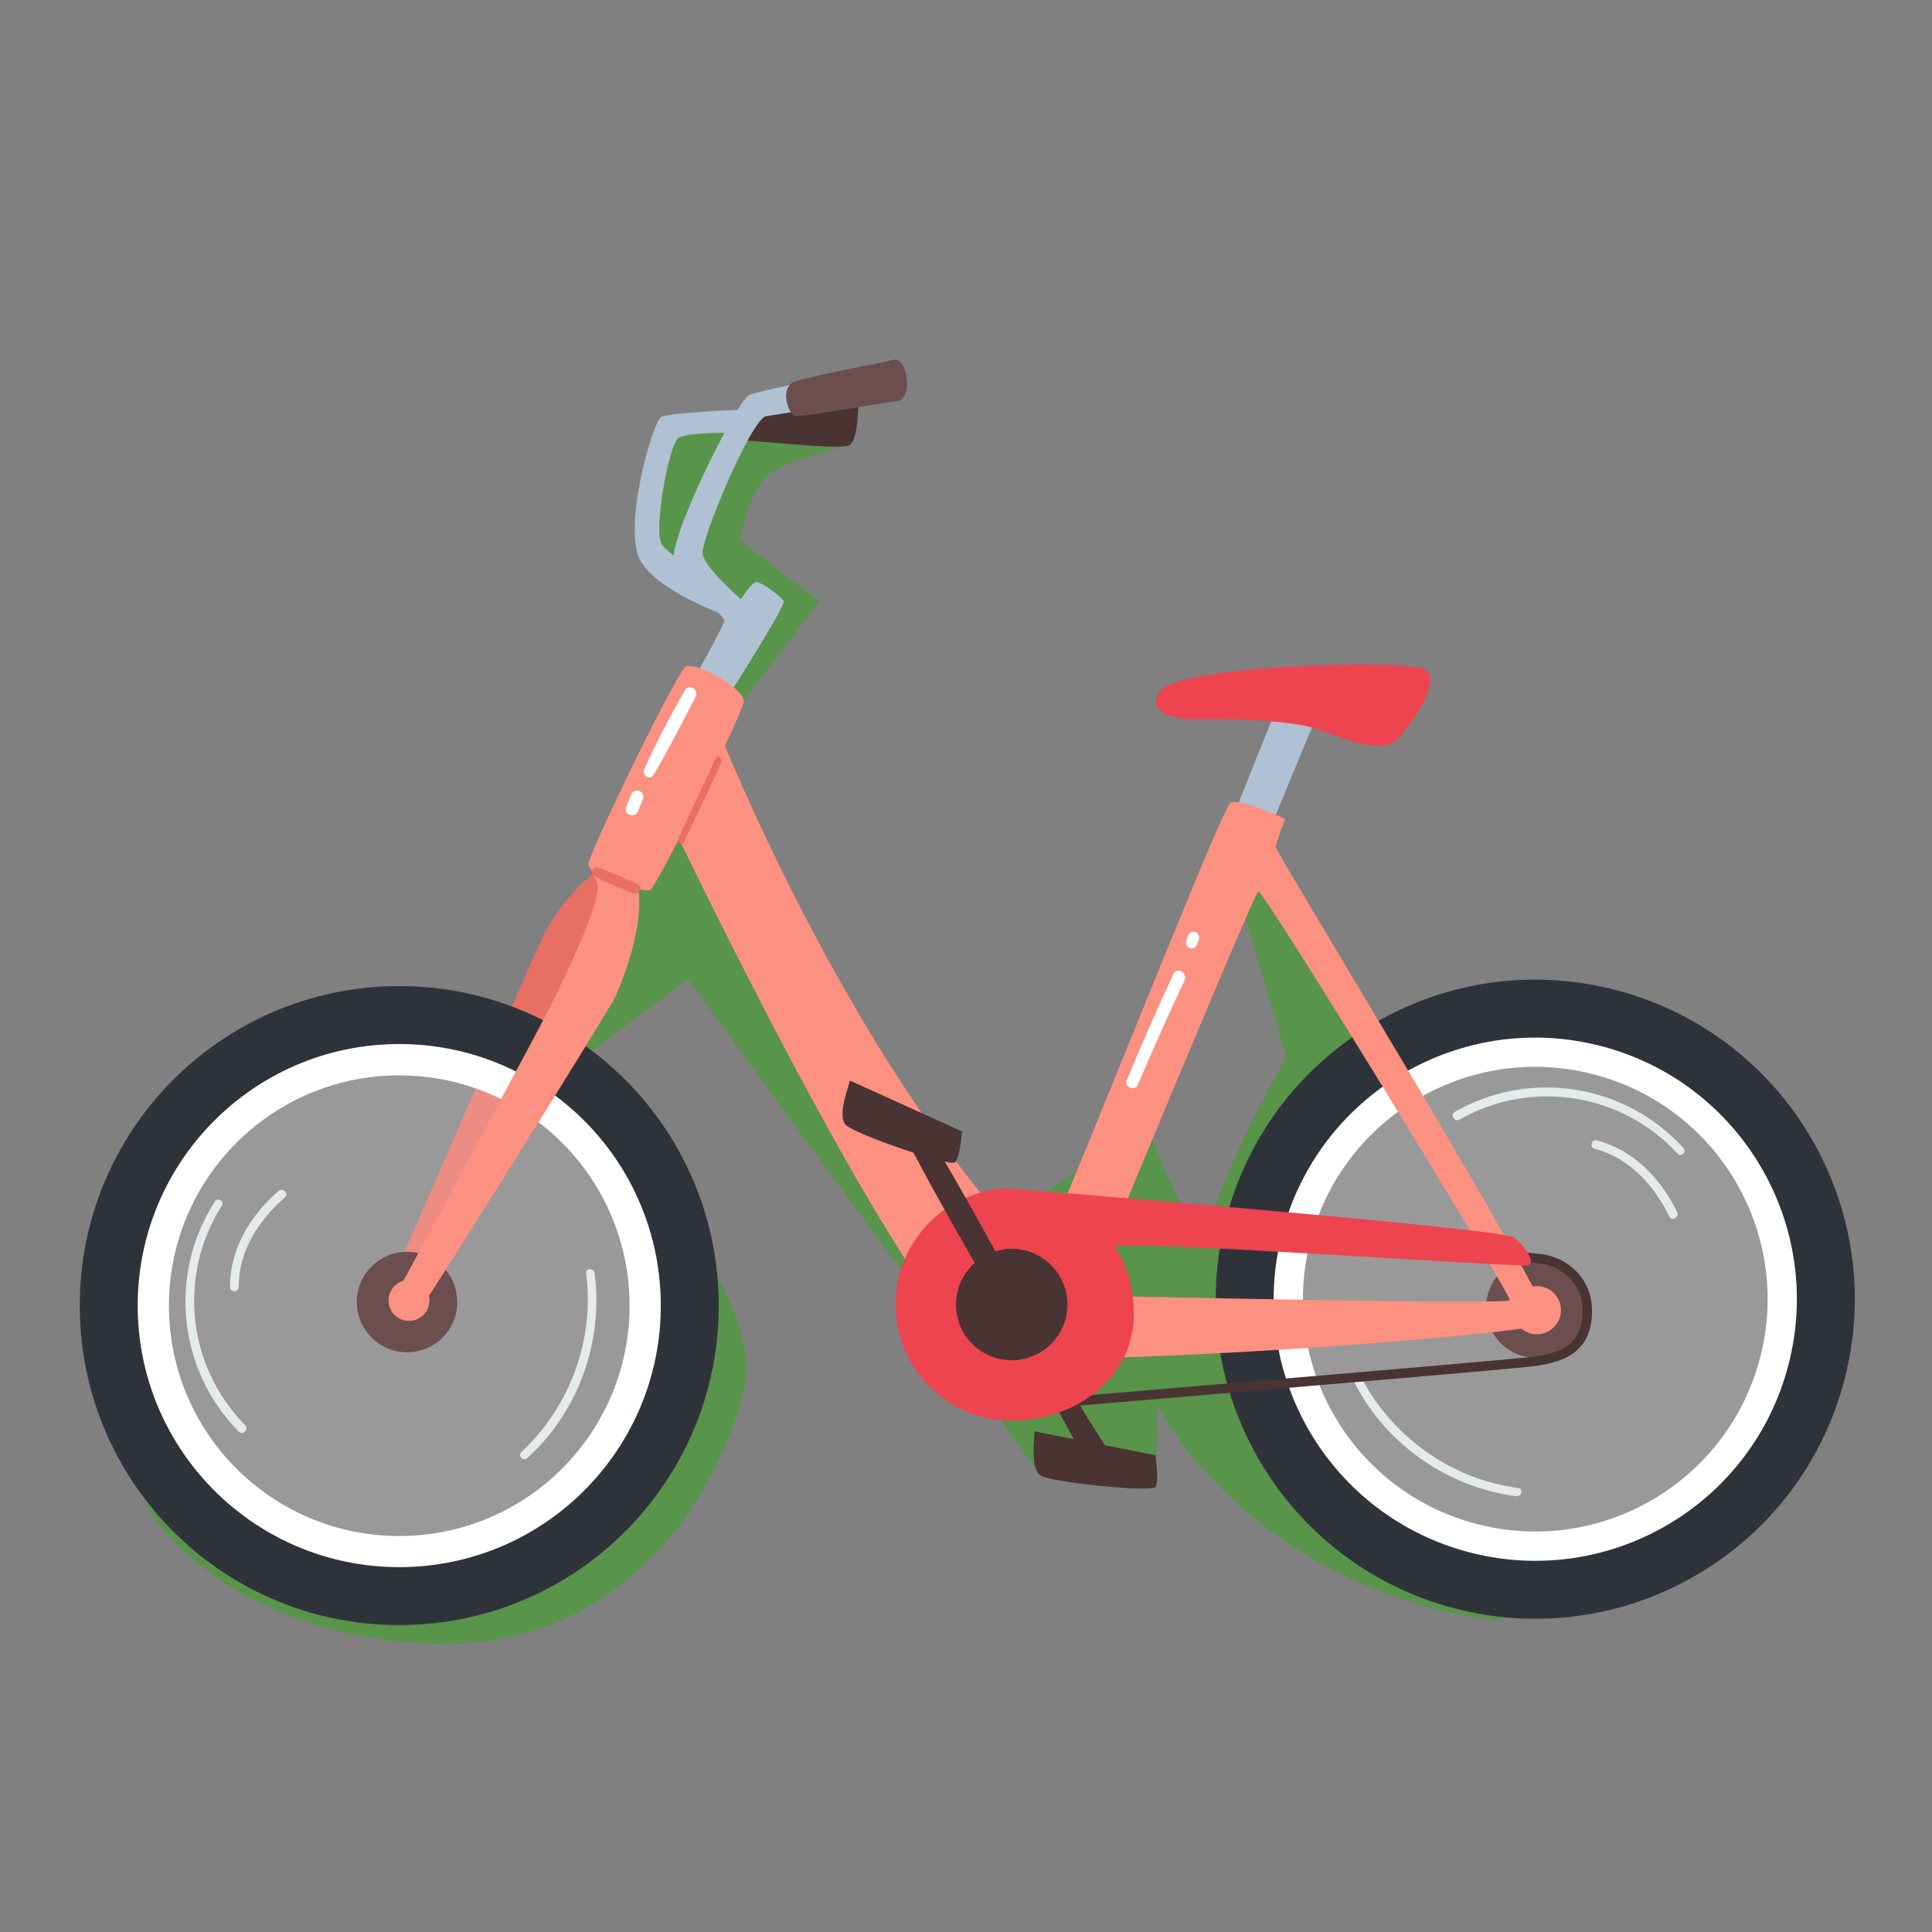 <svg width="101" height="101" viewBox="0 0 101 101" fill="none" xmlns="http://www.w3.org/2000/svg">
<rect x="0" y="0" width="101" height="101" fill="#808080" stroke="none"/>
<g clip-path="url(#clip0_201_2336)">
<path d="M7.475 78.432C7.475 78.432 10.726 84.961 21.532 85.883C32.338 86.805 37.507 78.32 38.897 72.64C40.288 66.96 29.215 56.229 29.215 56.229L35.959 51.194L47.713 67.239L52.102 73.941L54.4 77.138L60.409 77.728L60.527 73.436C60.527 73.436 62.25 77.318 67.617 80.862C72.984 84.405 78.681 84.748 78.681 84.748C78.681 84.748 67.227 78.389 66.407 72.116C65.588 65.844 68.092 59.935 68.092 59.935L71.774 55.526L65.252 45.489L64.767 46.807L67.246 55.234C67.246 55.234 63.751 61.404 63.306 64.048C62.861 66.692 59.882 58.656 59.882 58.656C59.882 58.656 51.359 64.926 50.844 64.393C50.329 63.86 36.743 39.429 36.743 39.429L42.827 31.453L38.688 28.239C38.688 28.239 39.166 25.472 40.289 24.72C41.412 23.968 44.387 23.285 44.387 23.285L38.204 22.188L34.315 22.462L33.997 28.561L38.831 32.619L30.384 50.884L27.93 55.621C27.93 55.621 33.59 60.033 35.32 65.365C37.049 70.697 34.72 76.251 28.932 80.365C18.042 88.106 7.475 78.432 7.475 78.432Z" fill="#58944A"/>
<path d="M54.076 74.828C54.123 74.911 53.807 76.772 54.405 77.138C55.004 77.504 60.232 78.028 60.414 77.728C60.597 77.429 60.398 76.074 60.398 76.074L54.076 74.828Z" fill="#4A3333"/>
<path d="M68.766 37.608C68.653 37.837 64.589 47.703 64.589 47.703C64.589 47.703 62.985 47.484 62.869 47.141C62.753 46.798 66.799 36.872 66.799 36.872L68.766 37.608Z" fill="#B0C1D3"/>
<path d="M62.362 37.596C62.362 37.596 67.125 37.486 68.946 38.142C70.766 38.797 72.349 39.465 73.138 38.557C73.928 37.649 75.377 35.592 74.514 35.014C73.652 34.436 61.471 34.746 60.605 36.173C59.74 37.6 62.362 37.596 62.362 37.596Z" fill="#ED4450"/>
<path opacity="0.2" d="M87.727 80.799C94.983 76.61 97.469 67.331 93.28 60.075C89.09 52.819 79.812 50.333 72.556 54.523C65.3 58.712 62.814 67.991 67.004 75.247C71.193 82.503 80.471 84.989 87.727 80.799Z" fill="white"/>
<path d="M89.988 79.906C90.202 79.733 90.41 79.555 90.615 79.371C91.033 78.993 91.433 78.591 91.81 78.166C92.15 77.784 92.471 77.385 92.773 76.967C93.865 75.457 94.701 73.722 95.2 71.81C97.35 63.559 92.404 55.128 84.153 52.978C82.129 52.45 80.094 52.35 78.144 52.621C78.106 52.625 78.069 52.631 78.032 52.637C75.306 53.035 72.749 54.159 70.625 55.855C70.594 55.879 70.564 55.903 70.534 55.928C68.062 57.929 66.184 60.71 65.321 64.025C63.171 72.276 68.117 80.707 76.368 82.857C81.305 84.143 86.307 82.889 89.988 79.906ZM92.013 70.979C91.629 72.45 90.993 73.786 90.162 74.955C89.918 75.299 89.657 75.628 89.38 75.94C89.066 76.298 88.732 76.635 88.379 76.951C88.19 77.121 87.994 77.286 87.794 77.443C84.91 79.722 81.029 80.668 77.198 79.67C70.707 77.979 66.817 71.346 68.508 64.855C70.199 58.365 76.832 54.474 83.322 56.165C89.813 57.856 93.704 64.489 92.013 70.979Z" fill="white"/>
<path d="M90.858 80.829C91.069 80.657 91.275 80.479 91.477 80.297C91.919 79.897 92.341 79.473 92.739 79.025C93.099 78.622 93.44 78.2 93.76 77.761C94.96 76.115 95.878 74.221 96.422 72.13C98.748 63.205 93.397 54.082 84.471 51.756C76.914 49.788 69.216 53.321 65.622 59.868C64.97 61.054 64.454 62.339 64.097 63.708C63.698 65.238 63.525 66.774 63.557 68.281C63.711 75.561 68.653 82.155 76.048 84.082C81.423 85.483 86.868 84.1 90.858 80.829ZM83.707 54.688C91.015 56.592 95.395 64.059 93.491 71.367C93.055 73.042 92.326 74.563 91.374 75.889C91.103 76.267 90.814 76.63 90.507 76.976C90.164 77.364 89.799 77.731 89.416 78.076C89.219 78.253 89.018 78.425 88.811 78.59C85.556 81.194 81.156 82.282 76.812 81.151C69.504 79.246 65.124 71.779 67.028 64.472C68.932 57.164 76.399 52.784 83.707 54.688Z" fill="#2E333A"/>
<path d="M76.302 58.53C80.053 56.389 84.783 57.137 87.705 60.315C87.891 60.516 88.188 60.215 88.005 60.014C84.957 56.662 79.997 55.882 76.06 58.118C75.792 58.27 76.035 58.683 76.302 58.53Z" fill="#E5EAEC"/>
<path d="M87.676 63.361C86.822 61.61 85.405 60.12 83.477 59.617C83.196 59.544 83.082 59.98 83.363 60.054C85.176 60.535 86.47 61.957 87.268 63.6C87.402 63.874 87.809 63.633 87.676 63.361ZM79.267 78.219C79.544 78.255 79.66 77.829 79.378 77.792C75.905 77.33 72.871 75.186 71.214 72.107C71.08 71.859 70.711 72.079 70.838 72.328C72.475 75.53 75.708 77.757 79.267 78.219Z" fill="#E5EAEC"/>
<path d="M81.626 70.636C82.882 69.91 83.312 68.305 82.587 67.049C81.862 65.793 80.256 65.363 79.001 66.088C77.745 66.813 77.314 68.419 78.04 69.675C78.764 70.93 80.37 71.361 81.626 70.636Z" fill="#6C4E4E"/>
<path d="M66.699 44.302C66.698 44.054 67.187 42.811 67.187 42.811C67.187 42.811 64.825 41.709 64.33 41.96C64.161 42.045 62.984 44.83 61.495 48.462C61.27 49.007 61.038 49.572 60.803 50.151C58.022 56.962 54.586 65.559 54.361 65.636C54.07 65.734 48.82 60.477 42.819 49.307C41.855 47.514 40.871 45.567 39.885 43.465C39.161 41.92 38.435 40.291 37.716 38.578L35.076 42.995C35.076 42.995 37.301 47.654 40.164 53.157C41.292 55.324 42.519 57.623 43.749 59.819C46.906 65.461 50.08 70.431 51.633 70.791C55.325 71.644 80.607 69.763 80.975 69.141C81.344 68.519 66.701 44.55 66.699 44.302ZM78.923 67.975C78.8 68.224 56.852 67.729 56.852 67.729C56.852 67.729 61.008 57.676 63.652 51.44C63.912 50.826 64.157 50.249 64.382 49.722C65.177 47.864 65.723 46.631 65.782 46.601C66.03 46.475 79.045 67.727 78.923 67.975Z" fill="#FC9081"/>
<path d="M80.352 69.751C81.047 69.747 81.608 69.18 81.604 68.484C81.6 67.789 81.033 67.228 80.337 67.232C79.642 67.236 79.081 67.803 79.085 68.499C79.089 69.194 79.656 69.755 80.352 69.751Z" fill="#FC9081"/>
<path d="M58.189 76.389C57.808 75.488 57.16 74.668 56.671 73.819C56.16 72.932 55.684 72.026 55.234 71.106C54.92 70.463 53.995 71.061 54.295 71.698C54.733 72.624 55.199 73.537 55.698 74.431C56.168 75.274 56.626 76.246 57.292 76.951C57.656 77.336 58.402 76.894 58.189 76.389Z" fill="#4A3333"/>
<path d="M56.315 69.718C57.333 67.855 56.649 65.52 54.786 64.502C52.924 63.483 50.589 64.168 49.57 66.03C48.552 67.892 49.236 70.228 51.099 71.246C52.961 72.264 55.297 71.58 56.315 69.718Z" fill="#4A3333"/>
<path d="M52.84 73.782L52.799 73.288C53.04 73.267 76.939 71.251 78.647 71.072C78.831 71.053 79.02 71.037 79.213 71.02C80.805 70.88 82.453 70.735 82.695 69.035C82.981 67.029 81.528 66.226 80.625 66.067C79.593 65.886 54.594 64.074 54.342 64.056L54.378 63.561C55.41 63.636 79.654 65.393 80.71 65.579C82.11 65.825 83.482 67.033 83.186 69.105C82.888 71.195 80.874 71.372 79.256 71.514C79.067 71.53 78.88 71.547 78.699 71.566C76.985 71.745 53.082 73.762 52.84 73.782Z" fill="#4A3333"/>
<path d="M79.123 64.685C78.487 64.21 52.691 62.126 52.691 62.126C49.337 62.237 46.709 65.045 46.819 68.398C46.929 71.751 49.737 74.38 53.091 74.27C56.444 74.16 59.383 71.867 59.272 68.514C59.231 67.266 58.938 66.115 58.261 65.172C58.879 64.796 79.554 66.281 79.915 66.147C80.283 66.011 79.759 65.16 79.123 64.685ZM52.987 71.11C51.378 71.163 50.032 69.902 49.979 68.294C49.926 66.686 51.187 65.339 52.795 65.286C54.403 65.233 55.75 66.494 55.803 68.102C55.856 69.71 54.595 71.057 52.987 71.11Z" fill="#ED4450"/>
<path d="M52.87 66.978C51.551 64.454 49.542 60.925 48.065 58.489C47.697 57.881 46.843 58.454 47.147 59.067C48.414 61.621 50.444 65.14 51.87 67.608C52.254 68.273 53.219 67.645 52.87 66.978Z" fill="#4A3333"/>
<path d="M59.475 56.735C60.258 54.892 61.076 53.063 61.929 51.251C62.113 50.86 61.529 50.521 61.345 50.914C60.485 52.755 59.671 54.616 58.898 56.495C58.763 56.823 59.336 57.064 59.475 56.735ZM62.223 49.574C62.39 49.611 62.541 49.522 62.593 49.361C62.623 49.271 62.652 49.181 62.681 49.091C62.731 48.941 62.622 48.755 62.468 48.721C62.301 48.684 62.151 48.773 62.098 48.934C62.068 49.024 62.039 49.114 62.009 49.204C61.96 49.354 62.069 49.54 62.223 49.574Z" fill="white"/>
<path d="M44.427 56.487C44.454 56.579 43.72 58.319 44.219 58.812C44.717 59.305 49.687 61.012 49.933 60.763C50.179 60.513 50.296 59.149 50.296 59.149L44.427 56.487Z" fill="#4A3333"/>
<path d="M37.898 32.186C37.738 32.067 34.509 30.97 33.508 29.364C32.507 27.758 34.086 22.046 34.58 21.795C35.075 21.544 39.289 21.396 39.289 21.396L39.048 22.637C39.048 22.637 35.948 22.531 35.455 22.905C34.961 23.28 34.119 27.872 34.619 28.489C35.118 29.107 37.545 30.767 37.545 30.767L37.898 32.186Z" fill="#B0C1D3"/>
<path d="M38.682 23.047C38.681 22.913 43.873 23.555 44.39 23.284C44.907 23.012 44.869 20.9 44.869 20.9L39.06 21.164L38.682 23.047Z" fill="#4A3333"/>
<path d="M38.139 36.278C38.139 36.278 41.088 31.674 40.963 31.426C40.837 31.179 39.717 30.317 39.469 30.443C39.222 30.568 38.731 31.315 38.731 31.315C38.731 31.315 36.862 29.714 36.733 28.971C36.605 28.227 39.297 21.889 40.04 21.761C40.783 21.633 43.261 21.246 43.261 21.246L43.747 19.632C43.747 19.632 39.784 20.398 39.166 20.65C38.547 20.901 34.747 28.486 35.248 29.475C35.75 30.464 37.868 32.188 37.869 32.436C37.87 32.684 36.029 35.918 36.029 35.918L38.139 36.278Z" fill="#B0C1D3"/>
<path d="M46.737 18.809C46.04 18.971 41.682 19.784 41.392 20.019C40.775 20.518 41.263 21.598 41.527 21.729C41.792 21.859 46.063 21.063 46.908 20.965C47.753 20.867 47.433 18.647 46.737 18.809Z" fill="#6C4E4E"/>
<path d="M20.474 66.992C20.474 66.992 27.577 50.614 28.442 48.858C29.308 47.103 31.145 45.245 31.826 45.338C32.507 45.431 31.954 50.686 31.954 50.686L21.16 67.961L20.474 66.992Z" fill="#E86F64"/>
<path opacity="0.2" d="M28.239 81.566C35.495 77.376 37.981 68.098 33.791 60.842C29.602 53.586 20.324 51.1 13.068 55.29C5.812 59.479 3.326 68.757 7.515 76.013C11.705 83.269 20.983 85.755 28.239 81.566Z" fill="white"/>
<path d="M29.949 55.771C29.728 55.609 29.502 55.454 29.272 55.303C28.798 54.997 28.307 54.714 27.799 54.459C27.343 54.229 26.874 54.022 26.393 53.837C24.652 53.171 22.76 52.81 20.784 52.821C12.258 52.87 5.386 59.821 5.435 68.347C5.446 70.439 5.874 72.431 6.638 74.246C6.652 74.281 6.667 74.316 6.683 74.349C7.77 76.88 9.514 79.061 11.7 80.677C11.731 80.701 11.762 80.724 11.795 80.746C14.365 82.619 17.536 83.717 20.961 83.697C29.487 83.648 36.359 76.698 36.31 68.171C36.281 63.069 33.78 58.559 29.949 55.771ZM20.804 56.218C22.31 56.21 23.753 56.478 25.085 56.976C25.477 57.122 25.858 57.288 26.229 57.473C26.652 57.682 27.059 57.916 27.452 58.173C27.664 58.311 27.871 58.457 28.073 58.608C30.993 60.789 32.891 64.265 32.913 68.19C32.951 74.84 27.591 80.262 20.941 80.3C14.291 80.338 8.869 74.978 8.831 68.328C8.793 61.678 14.154 56.256 20.804 56.218Z" fill="white"/>
<path d="M30.615 54.686C30.394 54.526 30.169 54.374 29.941 54.225C29.441 53.901 28.922 53.603 28.388 53.334C27.905 53.089 27.41 52.868 26.903 52.672C25.003 51.937 22.936 51.538 20.776 51.551C11.553 51.603 4.117 59.124 4.17 68.348C4.214 76.157 9.612 82.685 16.864 84.471C18.178 84.795 19.552 84.963 20.967 84.955C22.548 84.946 24.077 84.718 25.524 84.299C32.52 82.274 37.618 75.8 37.574 68.157C37.542 62.604 34.803 57.699 30.615 54.686ZM7.199 68.331C7.156 60.779 13.242 54.623 20.794 54.58C22.525 54.57 24.183 54.882 25.709 55.46C26.144 55.625 26.569 55.81 26.983 56.018C27.446 56.25 27.895 56.507 28.327 56.789C28.548 56.933 28.766 57.084 28.979 57.241C32.334 59.715 34.519 63.686 34.545 68.175C34.588 75.727 28.502 81.883 20.95 81.926C13.398 81.969 7.242 75.883 7.199 68.331Z" fill="#2E333A"/>
<path d="M12.815 74.5C9.779 71.427 9.284 66.665 11.601 63.022C11.748 62.791 11.38 62.581 11.233 62.81C8.78 66.619 9.304 71.613 12.478 74.84C12.695 75.06 13.031 74.719 12.815 74.5Z" fill="#E5EAEC"/>
<path d="M14.561 62.264C13.089 63.54 12.014 65.293 12.026 67.286C12.028 67.577 12.478 67.574 12.477 67.284C12.475 65.407 13.515 63.791 14.897 62.596C15.127 62.397 14.79 62.065 14.561 62.264ZM31.084 66.561C31.048 66.284 30.606 66.282 30.643 66.564C31.091 70.038 29.801 73.523 27.253 75.917C27.048 76.111 27.356 76.41 27.563 76.224C30.236 73.817 31.555 70.119 31.084 66.561Z" fill="#E5EAEC"/>
<path d="M23.147 69.913C24.166 68.882 24.157 67.219 23.126 66.2C22.094 65.18 20.432 65.19 19.412 66.221C18.393 67.253 18.402 68.915 19.434 69.935C20.465 70.954 22.128 70.945 23.147 69.913Z" fill="#6C4E4E"/>
<path d="M33.32 46.427C33.438 46.485 33.722 48.564 32.186 52.074C31.881 52.77 22.489 67.748 22.11 68.207C21.973 68.372 21.729 68.743 21.486 68.765C20.855 68.821 20.674 68.29 20.784 67.733C20.853 67.383 21.029 67.066 21.199 66.753C22.388 64.571 26.776 56.389 27.919 54.238C30.613 49.165 31.261 46.945 31.259 46.389C31.258 46.193 30.911 45.407 30.752 45.249C30.556 45.055 35.51 34.807 35.899 34.805C36.891 34.8 38.882 36.064 38.886 36.648C38.889 37.231 34.293 46.421 34.002 46.52C33.711 46.619 33.321 46.427 33.32 46.427Z" fill="#FC9081"/>
<path d="M33.329 46.217C32.643 45.924 31.96 45.589 31.253 45.35C30.99 45.261 30.826 45.667 31.068 45.797C31.703 46.141 32.391 46.405 33.051 46.698C33.377 46.843 33.656 46.356 33.329 46.217ZM37.392 39.672C36.983 40.614 35.849 42.929 35.453 43.877C35.368 44.081 35.672 44.239 35.762 44.034C36.173 43.093 37.318 40.782 37.716 39.836C37.806 39.622 37.486 39.456 37.392 39.672Z" fill="#E86F64"/>
<path d="M22.451 67.978C22.448 67.387 21.966 66.911 21.375 66.914C20.785 66.918 20.308 67.399 20.312 67.99C20.315 68.581 20.797 69.057 21.388 69.053C21.979 69.05 22.455 68.569 22.451 67.978Z" fill="#FC9081"/>
<path d="M35.804 36.084C35.045 37.431 34.308 38.802 33.679 40.214C33.532 40.543 33.984 40.824 34.175 40.5C34.957 39.167 35.666 37.786 36.368 36.41C36.558 36.038 36.011 35.718 35.804 36.084ZM33.474 41.372C33.333 41.291 33.086 41.327 33.015 41.495C32.928 41.706 32.84 41.916 32.752 42.127C32.683 42.293 32.705 42.484 32.874 42.581C33.015 42.663 33.258 42.626 33.328 42.46C33.418 42.25 33.507 42.04 33.597 41.831C33.668 41.664 33.644 41.47 33.474 41.372Z" fill="white"/>
</g>
<defs>
<clipPath id="clip0_201_2336">
<rect width="100" height="100" fill="white" transform="translate(0.398 0.484)"/>
</clipPath>
</defs>
</svg>
